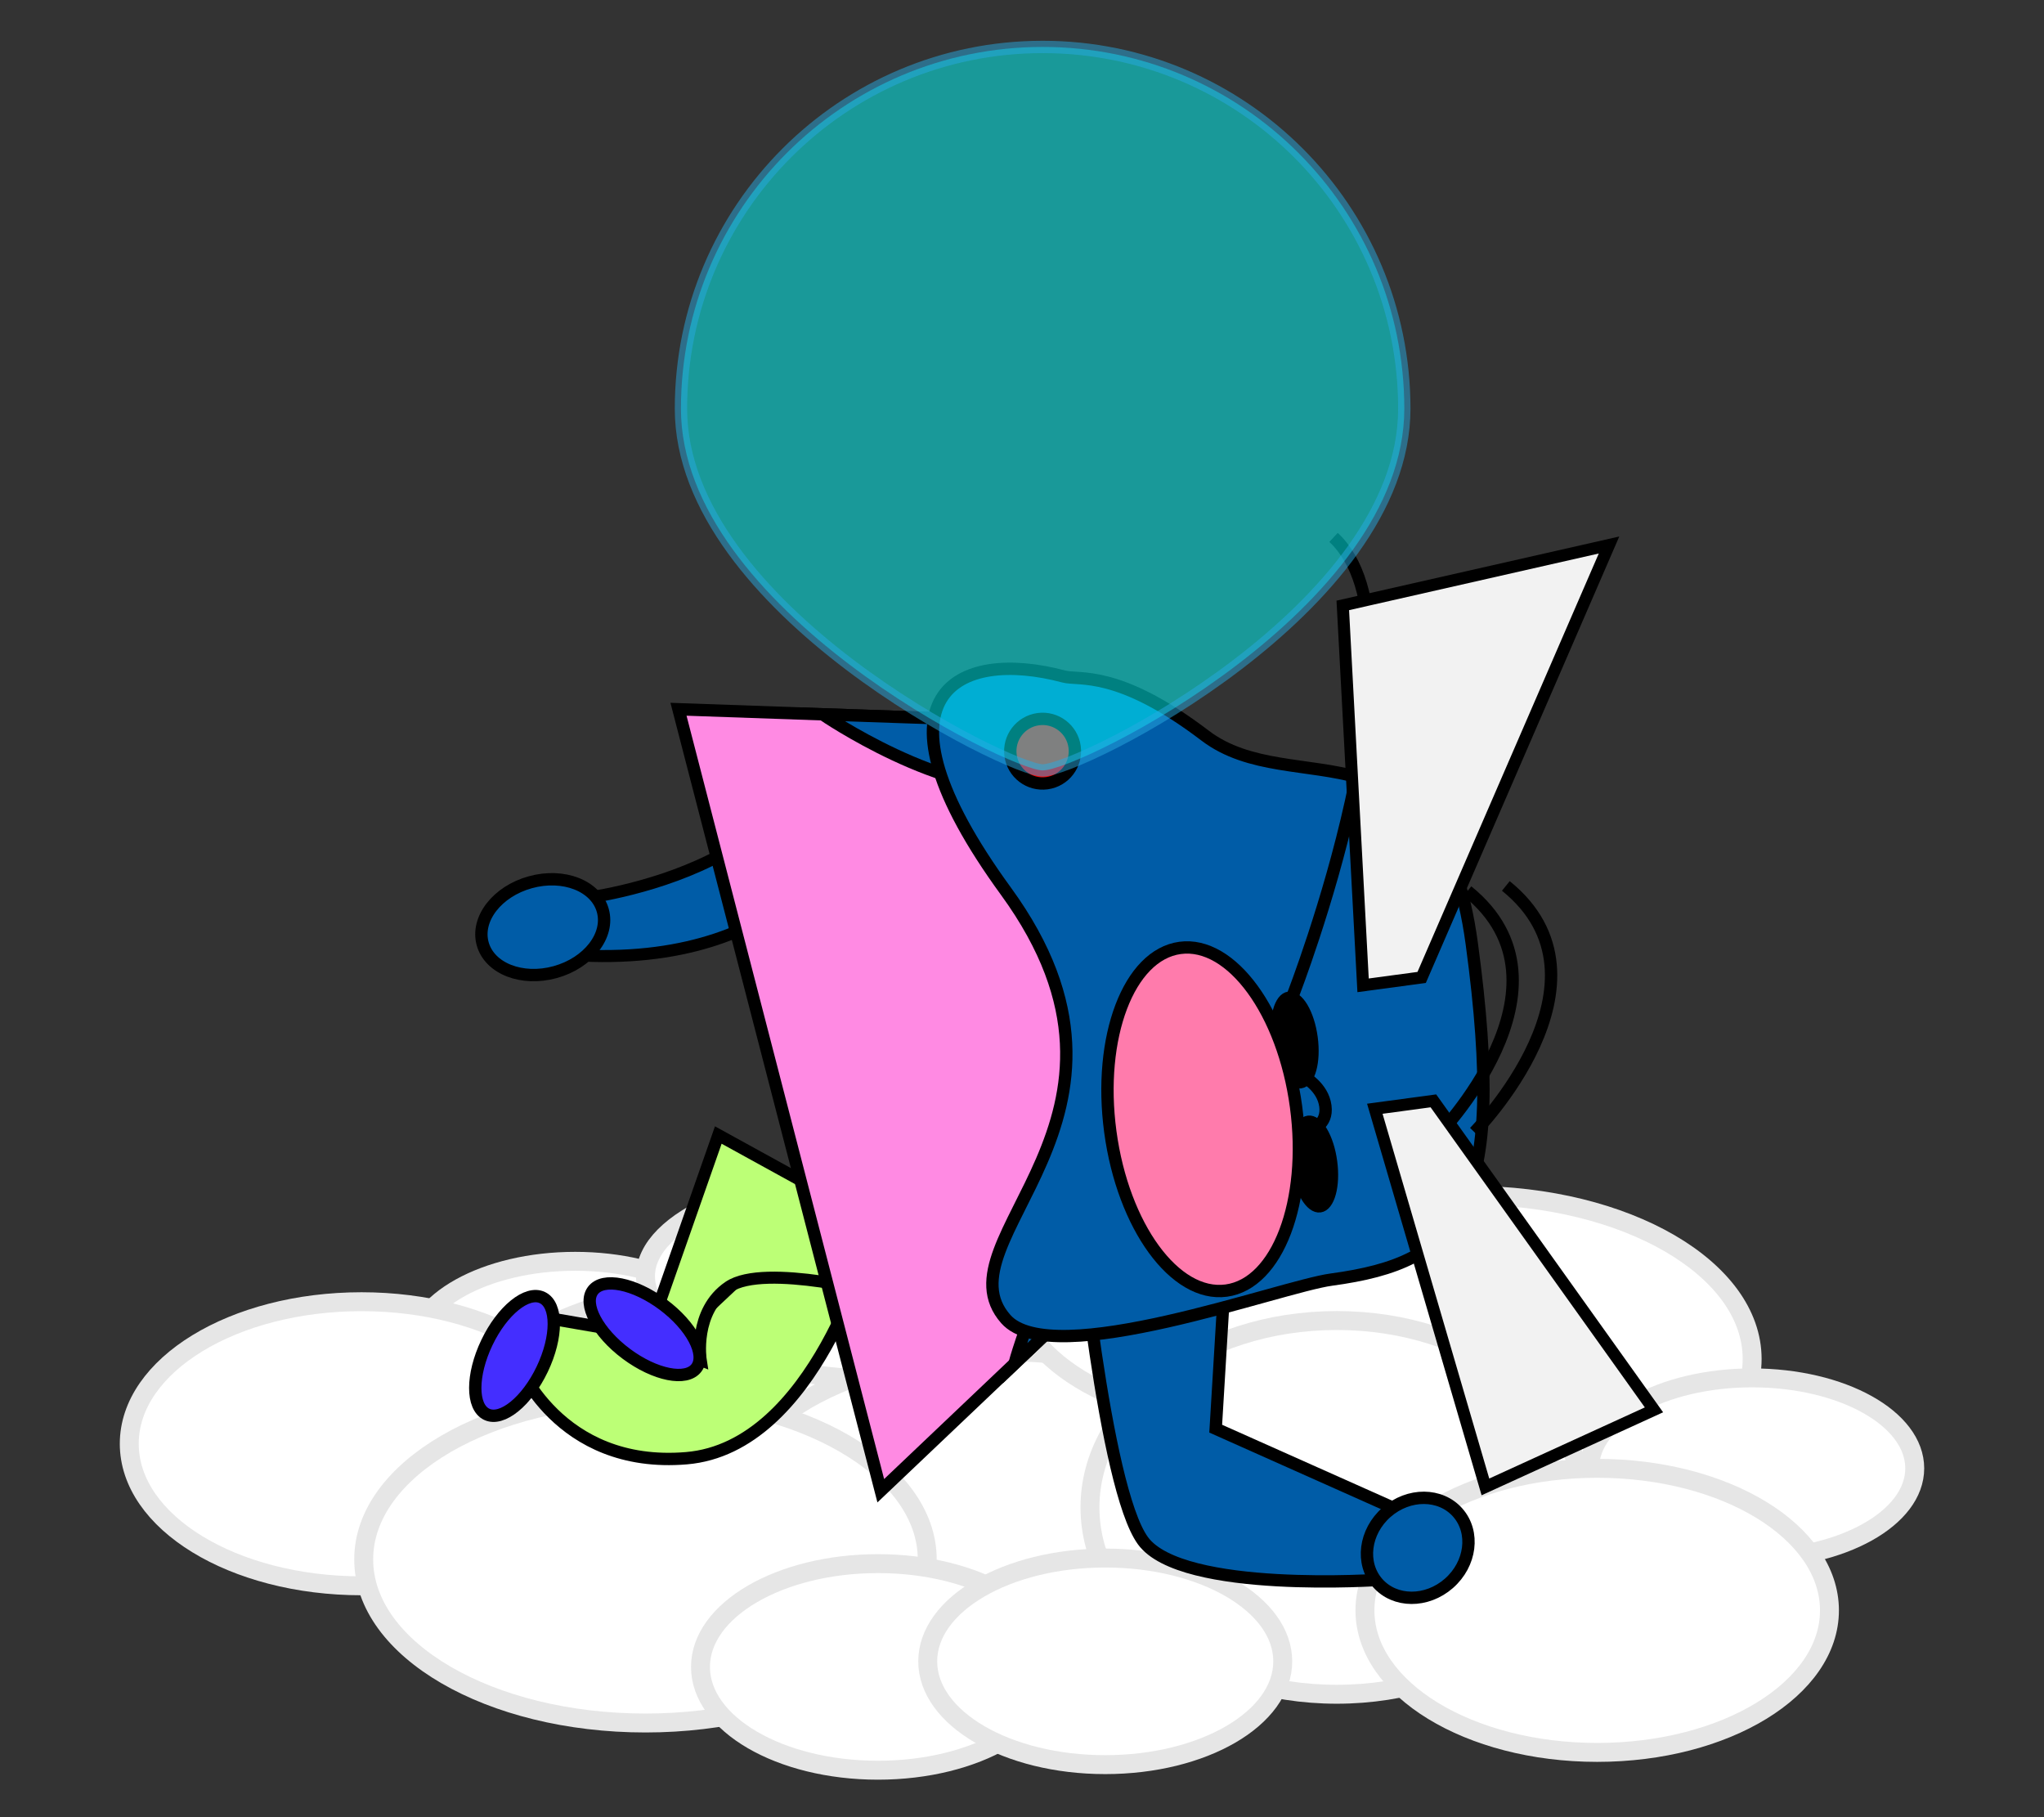<svg id="Layer_1" data-name="Layer 1" xmlns="http://www.w3.org/2000/svg" viewBox="0 0 1080 960"><rect x="0" y="0" width="1080" height="960" fill="#333333" stroke="none"/><defs><style>.cls-1{fill:#fff;stroke:#e6e6e6;stroke-width:10px;}.cls-1,.cls-10,.cls-11,.cls-12,.cls-13,.cls-2,.cls-3,.cls-4,.cls-5,.cls-6,.cls-7,.cls-8,.cls-9{stroke-miterlimit:10;}.cls-2,.cls-3{fill:#005ca7;}.cls-10,.cls-11,.cls-12,.cls-2,.cls-3,.cls-4,.cls-5,.cls-6,.cls-7,.cls-8,.cls-9{stroke:#000;}.cls-10,.cls-12,.cls-13,.cls-2,.cls-4,.cls-6,.cls-8,.cls-9{stroke-width:6.52px;}.cls-11,.cls-3,.cls-5{stroke-width:6.36px;}.cls-4,.cls-5{fill:#bcff76;}.cls-6{fill:#ff8ae3;}.cls-7{stroke-width:4.57px;}.cls-8{fill:none;}.cls-9{fill:#ff7bac;}.cls-10{fill:red;}.cls-11{fill:#f2f2f2;}.cls-12{fill:#442eff;}.cls-13{fill:aqua;stroke:#29abe2;opacity:0.5;}</style></defs><title>shakyvibrate-coach</title><ellipse class="cls-1" cx="303.92" cy="714.13" rx="85.9" ry="47.79"/><ellipse class="cls-1" cx="383.45" cy="752.19" rx="135.17" ry="71.63"/><ellipse class="cls-1" cx="469.23" cy="674.22" rx="128.17" ry="54.57"/><ellipse class="cls-1" cx="191.02" cy="762.72" rx="122.72" ry="75.04"/><ellipse class="cls-1" cx="531.44" cy="800.56" rx="148.88" ry="86.43"/><ellipse class="cls-1" cx="657.31" cy="675.47" rx="122.72" ry="75.04"/><ellipse class="cls-1" cx="776.91" cy="717.93" rx="148.88" ry="86.43"/><ellipse class="cls-1" cx="341.05" cy="823.82" rx="148.88" ry="86.43"/><ellipse class="cls-1" cx="706.31" cy="796.34" rx="130.4" ry="98.72"/><ellipse class="cls-1" cx="463.91" cy="880.62" rx="93.79" ry="54.57"/><ellipse class="cls-1" cx="583.98" cy="877.67" rx="93.79" ry="54.57"/><ellipse class="cls-1" cx="925.8" cy="775.71" rx="85.9" ry="47.79"/><ellipse class="cls-1" cx="843.92" cy="850.74" rx="122.72" ry="75.04"/><path class="cls-2" d="M649.94,628.93l-7.59,125.82L734.83,796l-4.73,38.54s-105.65,7.53-126.19-20.58-34.46-176-34.46-176Z"/><ellipse class="cls-2" cx="749.08" cy="817.79" rx="28.17" ry="24.98" transform="translate(-353.26 696.37) rotate(-41.23)"/><path class="cls-3" d="M452,434.79s-29.76,75.52-144.63,70l-.57-30s35.69-4,68.88-20.48,65-60.72,65-60.72Z"/><ellipse class="cls-2" cx="286.81" cy="489.79" rx="32.93" ry="24.63" transform="translate(-119.94 93.92) rotate(-15.42)"/><path class="cls-4" d="M459.28,655.92s-28.42,108.71-96.56,114.44S273.1,719,273.1,719l12.35-23.38L356,707.83,446.23,623Z"/><path class="cls-5" d="M462.53,645.29l-83-45.67L341.83,707.2l28.4,11.3s-4.07-25.78,14.86-38.66,82.63,3.94,82.63,3.94Z"/><polygon class="cls-6" points="541.12 381.09 358.5 374.69 465.38 787.54 619.26 641.38 541.12 381.09"/><path class="cls-2" d="M434.64,377.36s64.57,44.32,111.1,38c1.94-.26,5.41-.91,5.41-.91l-10-33.41Z"/><path class="cls-2" d="M536,720.49s21.63-78.92,60-106c1.6-1.13,12.75-8.25,12.75-8.25l10.55,35.13Z"/><path class="cls-2" d="M703.48,676c-27.16,3.66-147.45,48.53-172,20.89-37.2-42,87.75-105.66,0-226.11C455.38,366.27,506.15,342.44,562,357.38c8.33,2.23,28.64-3.86,74.79,31.27s124.36-12.64,140.88,110C796.61,638.85,771.86,666.79,703.48,676Z"/><ellipse class="cls-7" cx="694.41" cy="614.89" rx="9.98" ry="23.51" transform="translate(-75.89 98.24) rotate(-7.67)"/><ellipse class="cls-7" cx="684.11" cy="549.36" rx="9.98" ry="23.51" transform="translate(-67.23 96.28) rotate(-7.67)"/><path class="cls-8" d="M692.78,596.66s8.88-2.25,7.51-12.4S689,568.92,689,568.92"/><path class="cls-8" d="M683.21,525.59s74.62-192,21.41-241.69"/><ellipse class="cls-9" cx="635.77" cy="591.23" rx="49.51" ry="91.34" transform="translate(-73.26 90.2) rotate(-7.67)"/><circle class="cls-10" cx="550.91" cy="396.8" r="17.07" transform="translate(-48.06 77.12) rotate(-7.67)"/><path class="cls-8" d="M758.77,600.87s78.77-79.9,16.58-130.1"/><path class="cls-8" d="M779.07,598.14s78.77-79.9,16.58-130.1"/><polygon class="cls-11" points="757.37 581.57 873.92 744.81 784.86 785.52 726.42 585.74 757.37 581.57"/><polygon class="cls-11" points="751.17 516.37 850.17 287.92 709.5 319.83 720.22 520.54 751.17 516.37"/><ellipse class="cls-12" cx="340.64" cy="702.2" rx="16.22" ry="34.15" transform="translate(-425.97 555.81) rotate(-53.31)"/><ellipse class="cls-12" cx="271.87" cy="716.28" rx="34.15" ry="16.22" transform="translate(-491.67 653.22) rotate(-64.49)"/><path class="cls-13" d="M742,215.91C742,321.45,570.77,407,550.9,407c-17.56,0-191.1-85.56-191.1-191.1s85.56-191.1,191.1-191.1S742,110.37,742,215.91Z"/></svg>